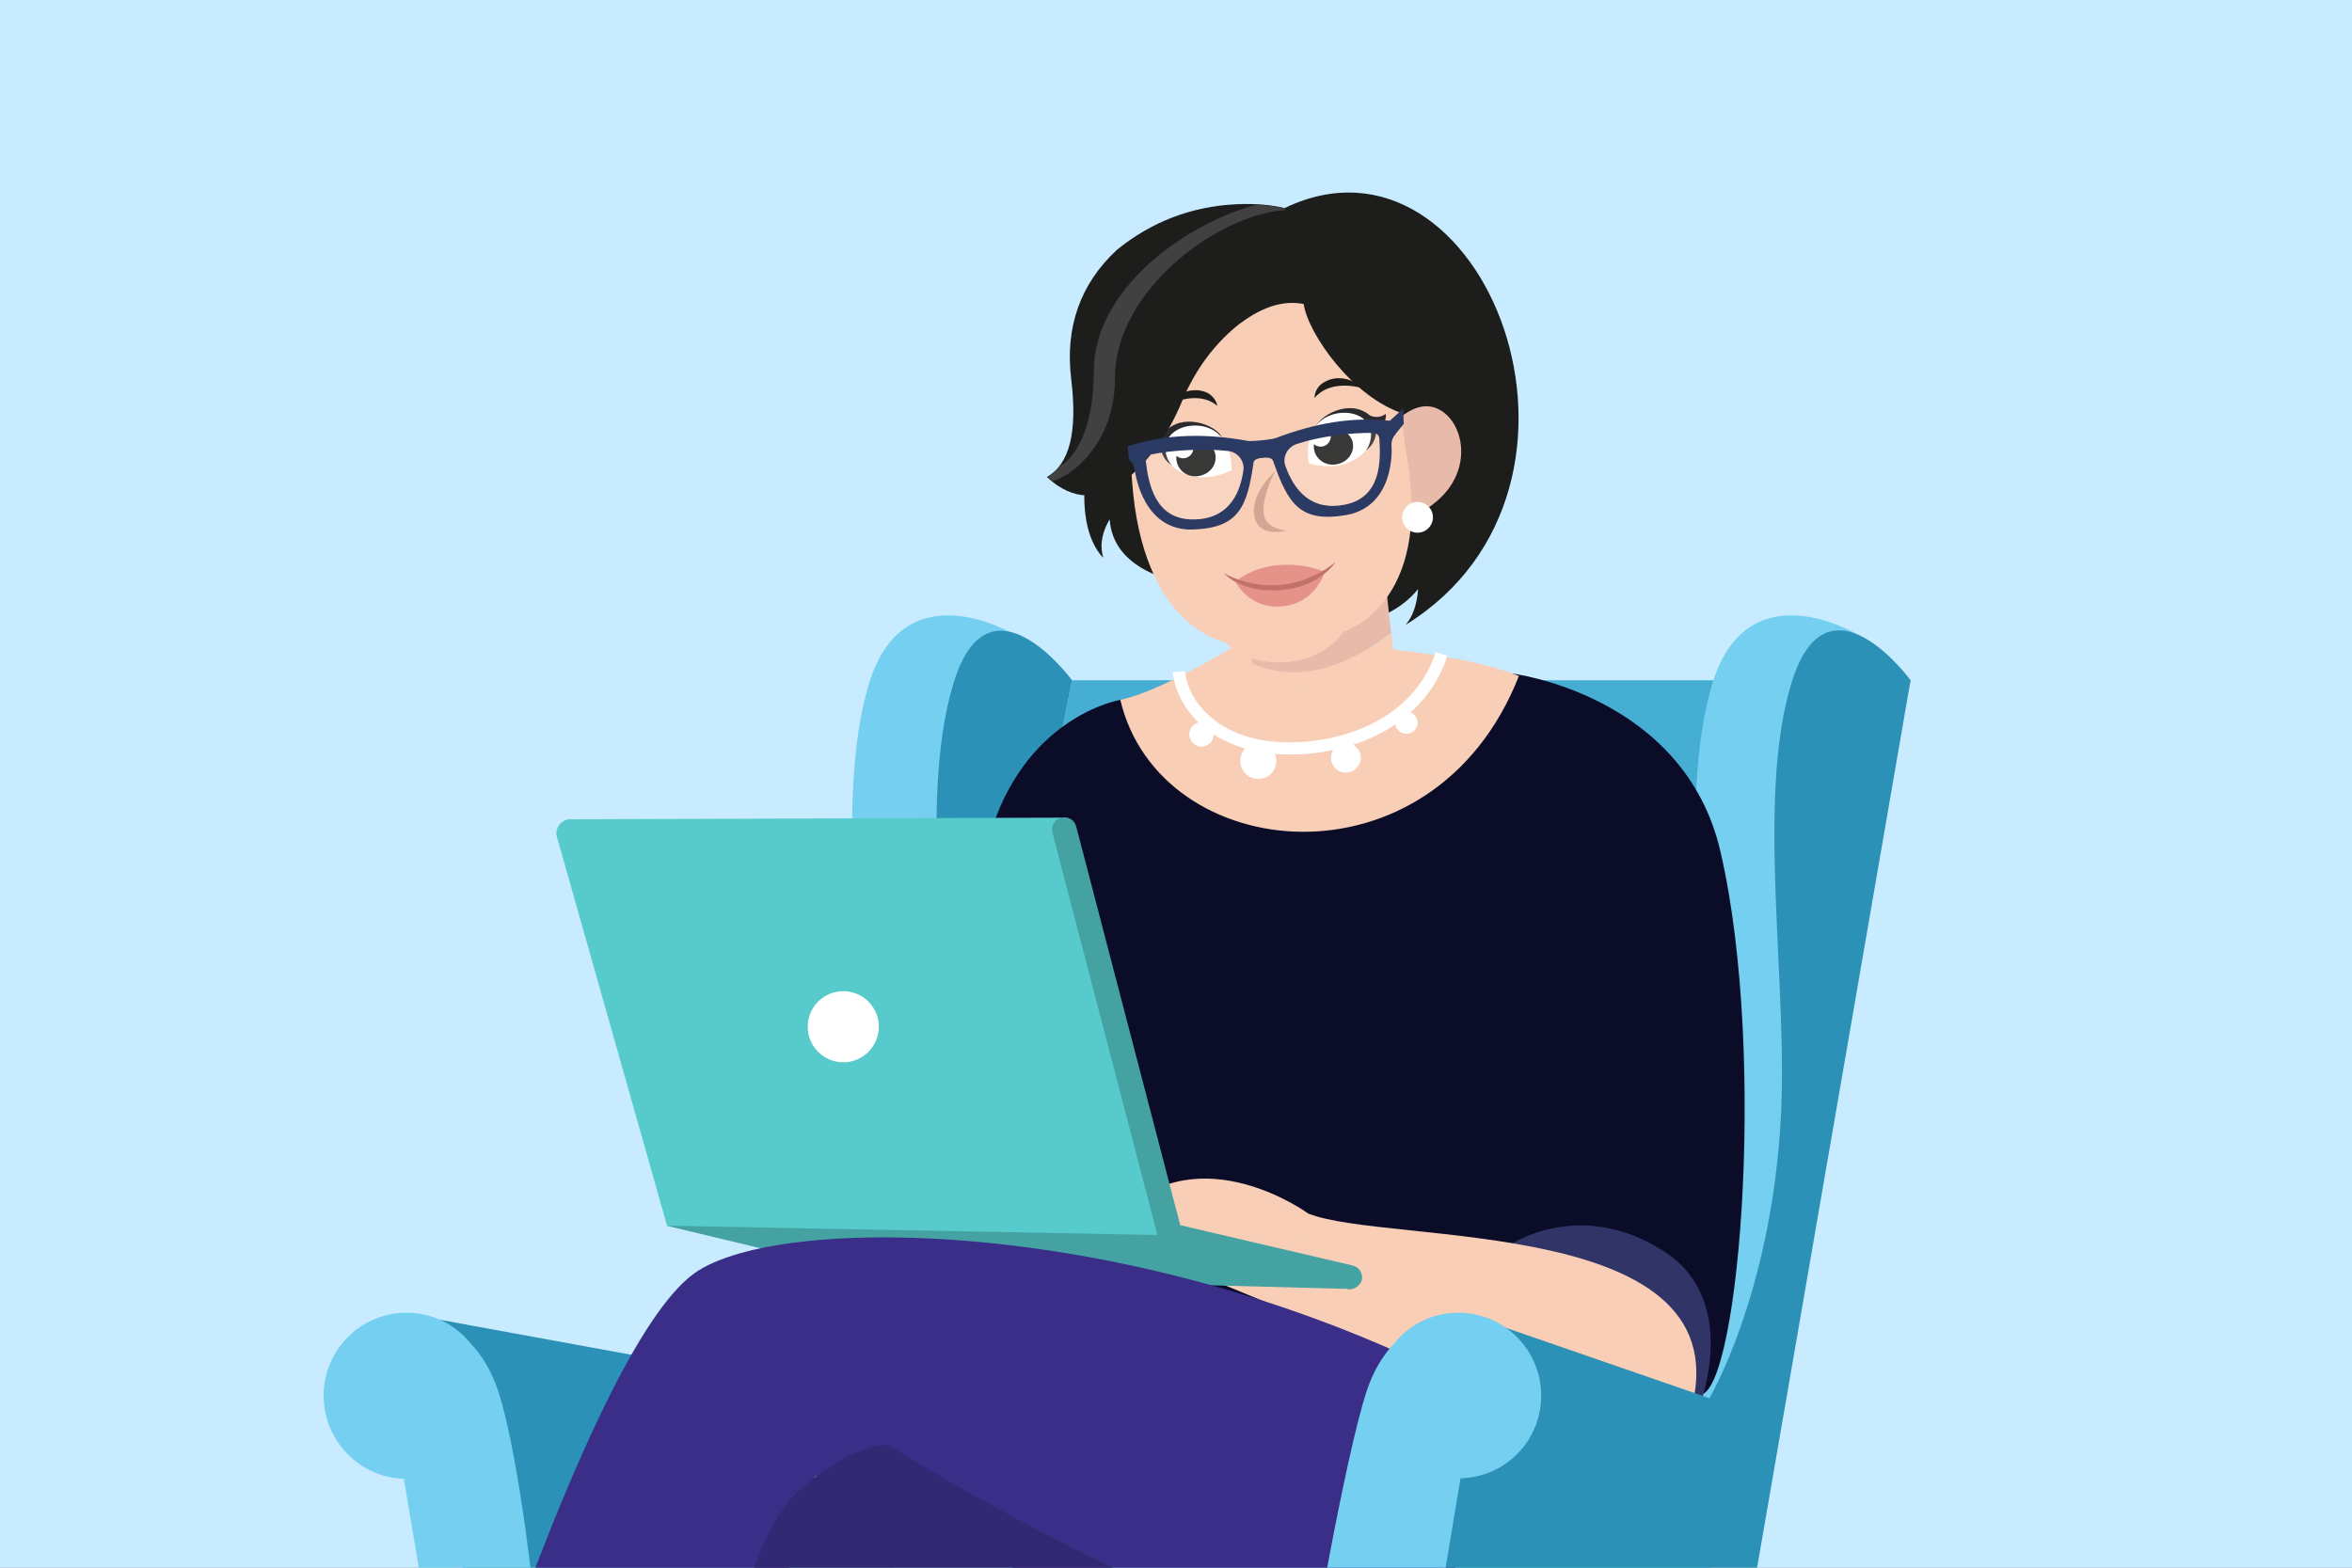 <?xml version="1.0" encoding="UTF-8"?> <svg xmlns="http://www.w3.org/2000/svg" width="360" height="240" viewBox="0 0 360 240" fill="none"><rect x="0" y="0" width="360" height="240" fill="#808080" stroke="none"/> <g clip-path="url(#clip0)"> <path d="M360 0H0V240H360V0Z" fill="#C8EBFF"></path> <path d="M164.083 104.137H292.436L260.51 245.974H135.895L164.083 104.137Z" fill="#46AED3"></path> <path d="M155.555 97.312L138.008 219.41L120.461 214.13C120.461 214.13 129.722 198.533 131.347 172.05C132.646 151.172 127.528 122.902 132.971 104.787C138.414 86.671 155.555 97.312 155.555 97.312Z" fill="#75CFF0"></path> <path d="M164.086 104.136L131.592 267.338L73.427 264.658L66.766 201.944L133.379 214.129C133.379 214.129 142.64 198.532 144.265 172.049C145.564 151.171 140.447 122.901 145.889 104.786C151.251 86.67 164.086 104.136 164.086 104.136Z" fill="#2C91B6"></path> <path d="M49.539 213.642C49.539 206.655 55.226 200.969 62.212 200.969C66.192 200.969 69.686 202.756 72.041 205.68C73.747 207.468 75.21 209.824 76.266 212.992C79.677 223.471 82.115 248.004 82.115 248.004L65.949 250.929L61.806 226.396C54.982 226.152 49.539 220.547 49.539 213.642Z" fill="#75CFF0"></path> <path d="M284.637 97.312L267.09 219.41L249.543 214.13C249.543 214.13 258.804 198.533 260.429 172.05C261.728 151.172 256.61 122.902 262.053 104.787C267.496 86.671 284.637 97.312 284.637 97.312Z" fill="#75CFF0"></path> <path d="M171.478 107.144C171.478 107.144 156.53 109.581 151.25 128.752L154.093 190.979L259.619 213.4C265.874 216.649 270.667 162.14 263.355 130.458C257.831 106.25 231.267 103.082 231.267 103.082L171.478 107.144Z" fill="#0B0C28"></path> <path d="M232.485 103.488C220.299 98.451 190.648 97.883 190.648 97.883C187.155 100.076 177.244 105.925 171.477 107.144C177.488 132.57 219.406 136.795 232.485 103.488Z" fill="#F8CEB7"></path> <path d="M197.391 115.511C193.411 115.511 189.918 114.698 186.993 113.155C182.769 110.962 179.926 106.981 179.52 102.919L181.388 102.757C181.713 106.25 184.231 109.581 187.887 111.53C191.055 113.236 194.954 113.886 199.504 113.561C204.215 113.236 208.521 111.855 212.014 109.662C215.832 107.225 218.594 103.65 219.731 99.832L221.518 100.401C220.219 104.706 217.213 108.606 212.989 111.287C209.252 113.642 204.621 115.105 199.585 115.43C198.935 115.511 198.123 115.511 197.391 115.511Z" fill="white"></path> <path d="M183.907 114.292C184.939 114.292 185.776 113.456 185.776 112.424C185.776 111.392 184.939 110.555 183.907 110.555C182.876 110.555 182.039 111.392 182.039 112.424C182.039 113.456 182.876 114.292 183.907 114.292Z" fill="white"></path> <path d="M192.598 119.247C194.123 119.247 195.36 118.01 195.36 116.485C195.36 114.959 194.123 113.723 192.598 113.723C191.073 113.723 189.836 114.959 189.836 116.485C189.836 118.01 191.073 119.247 192.598 119.247Z" fill="white"></path> <path d="M206.001 118.272C207.257 118.272 208.276 117.253 208.276 115.997C208.276 114.741 207.257 113.723 206.001 113.723C204.745 113.723 203.727 114.741 203.727 115.997C203.727 117.253 204.745 118.272 206.001 118.272Z" fill="white"></path> <path d="M215.265 112.342C216.207 112.342 216.971 111.578 216.971 110.636C216.971 109.693 216.207 108.93 215.265 108.93C214.322 108.93 213.559 109.693 213.559 110.636C213.559 111.578 214.322 112.342 215.265 112.342Z" fill="white"></path> <path d="M200.234 185.777C200.234 185.777 183.824 173.754 171.477 185.777V190.163L200.234 202.024V185.777Z" fill="#F8CEB7"></path> <path d="M231.266 190.491C231.266 190.491 241.908 183.343 254.662 191.547C267.091 199.509 259.617 216.731 259.617 216.731L231.266 190.491Z" fill="#303466"></path> <path d="M195.277 198.531L200.233 185.777C212.418 190.732 267.74 185.777 258.641 216.565C247.756 237.361 195.277 198.531 195.277 198.531Z" fill="#F8CEB7"></path> <path d="M102.02 187.648L134.514 195.447L206.082 197.315L171.314 186.023L102.02 187.648Z" fill="#45A2A3"></path> <path d="M85.284 128.263L102.1 187.646L179.112 189.108L162.377 125.176L87.315 125.42C85.853 125.42 84.797 126.882 85.284 128.263Z" fill="#57CBCC"></path> <path d="M129.072 162.628C132.078 162.628 134.515 160.191 134.515 157.185C134.515 154.179 132.078 151.742 129.072 151.742C126.066 151.742 123.629 154.179 123.629 157.185C123.629 160.191 126.066 162.628 129.072 162.628Z" fill="white"></path> <path d="M206.567 197.395C206.405 197.395 206.243 197.395 206.161 197.314L177.566 190.653L161.075 127.451C160.832 126.477 161.4 125.421 162.456 125.177C163.431 124.933 164.487 125.502 164.731 126.558L180.653 187.566L207.055 193.74C208.03 193.984 208.68 194.958 208.436 196.014C208.192 196.746 207.38 197.395 206.567 197.395Z" fill="#45A2A3"></path> <path d="M168.226 63.681C175.131 42.559 196.659 31.836 196.659 31.836C227.122 17.214 249.462 74.485 215.099 95.687C215.099 95.687 216.805 94.144 217.049 90.163C217.049 90.163 211.2 98.368 200.233 93.738L179.112 88.701C179.112 88.701 170.338 86.995 169.851 79.522C169.851 79.522 167.901 82.365 168.876 85.371C168.876 85.371 162.783 80.415 168.226 63.681Z" fill="#1D1D1B"></path> <path d="M190.566 89.025L191.704 101.617C198.934 104.785 206.57 101.86 212.906 96.905L211.769 86.019L190.566 89.025Z" fill="#E7BAA9"></path> <path d="M191.703 101.618L191.947 103.811C198.202 105.679 204.863 106.329 213.474 101.374L212.987 96.906C206.569 101.861 198.933 104.786 191.703 101.618Z" fill="#F8CEB7"></path> <path d="M219.974 62.543C215.913 60.756 211.932 66.442 211.932 66.442L211.77 79.521C211.77 79.521 215.588 80.496 219.974 76.678C225.661 71.804 224.036 64.33 219.974 62.543Z" fill="#E7BAA9"></path> <path d="M191.538 38.742C165.706 40.935 172.204 57.344 173.26 73.429C174.804 96.175 187.477 98.287 187.477 98.287C187.477 98.287 190.482 101.861 196.819 101.374C203.155 100.886 205.592 96.744 205.592 96.744C205.592 96.744 219.321 92.763 215.341 69.936C212.579 54.014 217.371 36.629 191.538 38.742Z" fill="#F8CEB7"></path> <path d="M189.105 89.029C189.105 89.029 191.055 93.172 196.011 92.847C201.372 92.522 202.753 87.567 202.753 87.567C202.753 87.567 199.991 86.186 195.767 86.51C191.461 86.835 189.105 89.029 189.105 89.029Z" fill="#E59289"></path> <path d="M187.316 87.725C187.316 87.725 189.835 90.894 196.334 90.325C202.101 89.756 204.457 86.019 204.457 86.019C195.684 92.925 187.316 87.725 187.316 87.725Z" fill="#C1736B"></path> <path d="M202.589 58.565C201.127 59.458 201.208 60.92 201.208 60.92C203.889 57.752 208.925 59.539 208.925 59.539C208.925 59.539 205.757 56.615 202.589 58.565Z" fill="#1D1D1B"></path> <path d="M184.558 60.026C181.064 58.726 178.465 62.138 178.465 62.138C178.465 62.138 183.177 59.457 186.345 62.138C186.345 62.138 186.101 60.676 184.558 60.026Z" fill="#1D1D1B"></path> <path d="M195.195 72.129C195.195 72.129 192.921 76.191 193.489 79.034C193.977 80.984 196.901 81.227 196.901 81.227C196.901 81.227 192.677 82.446 192.027 79.115C191.215 75.622 195.195 72.129 195.195 72.129Z" fill="#D3A594"></path> <path d="M178.3 66.12C178.3 66.201 178.218 66.201 178.218 66.282C176.837 67.176 175.863 66.526 175.863 66.526C175.863 66.526 175.7 67.988 177.65 68.151C177.65 69.369 178.3 70.75 179.681 71.4L186.992 66.851C185.855 64.901 180.899 63.195 178.3 66.12Z" fill="#2A2A2C"></path> <path d="M182.93 65.144C179.518 65.144 177.162 67.744 179.03 70.831C179.03 70.831 179.843 72.374 182.767 72.943C185.773 73.512 188.535 71.968 188.535 71.968C188.454 66.932 185.692 65.144 182.93 65.144Z" fill="white"></path> <path d="M182.115 67.417C182.278 67.58 182.521 67.823 182.603 68.148C182.846 68.961 182.359 69.854 181.547 70.098C180.978 70.26 180.409 70.098 180.084 69.773C180.003 70.179 180.084 70.585 180.166 70.91C180.653 72.454 182.278 73.266 183.902 72.779C185.527 72.291 186.421 70.748 185.933 69.204C185.365 67.823 183.74 67.011 182.115 67.417Z" fill="#1D1D1B"></path> <path d="M209.656 63.6L209.574 63.519C206.487 61.001 201.938 63.6 201.207 65.631L209.168 68.881C210.387 67.987 210.793 66.525 210.63 65.306C212.499 64.819 212.093 63.357 212.093 63.357C212.093 63.357 211.118 64.25 209.656 63.6Z" fill="#2A2A2C"></path> <path d="M204.702 63.277C202.021 63.765 199.584 65.958 200.315 70.913C200.315 70.913 203.24 71.969 206.164 70.913C208.926 69.857 209.495 68.233 209.495 68.233C210.876 64.902 208.114 62.709 204.702 63.277Z" fill="white"></path> <path d="M203.154 65.632C203.317 65.795 203.561 66.038 203.642 66.363C203.885 67.176 203.398 68.069 202.586 68.313C202.017 68.475 201.448 68.313 201.123 67.988C201.042 68.394 201.123 68.8 201.205 69.125C201.692 70.669 203.317 71.481 204.942 70.994C206.566 70.506 207.46 68.963 206.972 67.419C206.404 66.038 204.779 65.226 203.154 65.632Z" fill="#1D1D1B"></path> <path d="M170.95 38.256C165.344 43.455 162.989 50.116 163.963 58.077C164.938 66.12 163.72 71.075 160.227 73.025C164.288 76.761 168.431 76.761 172.737 73.106C176.23 70.1 178.911 66.282 180.861 61.57C182.81 56.859 185.572 53.041 189.147 50.035C192.802 47.11 196.214 45.892 199.545 46.542C200.195 51.091 207.1 60.92 214.898 63.358C213.68 62.87 215.142 50.116 214.492 48.41C213.842 46.217 213.274 44.592 212.949 43.455C211.568 38.987 208.724 36.631 204.581 36.387C201.251 32.651 196.133 30.945 189.228 31.27C182.404 31.594 176.23 33.95 170.95 38.256Z" fill="#1D1D1B"></path> <path d="M216.969 81.552C218.27 81.552 219.325 80.497 219.325 79.196C219.325 77.895 218.27 76.84 216.969 76.84C215.668 76.84 214.613 77.895 214.613 79.196C214.613 80.497 215.668 81.552 216.969 81.552Z" fill="white"></path> <path d="M167.415 56.856C167.415 65.71 164.572 70.016 162.216 71.397C161.647 72.047 161.079 72.615 160.348 73.022C160.591 73.265 160.835 73.428 161.079 73.671C161.972 73.428 163.597 72.697 165.222 71.153C167.334 69.122 170.665 65.142 170.665 57.749C170.665 44.67 186.099 32.891 196.741 32.16V31.916C195.36 31.591 193.817 31.429 192.273 31.348C181.388 34.272 167.415 44.264 167.415 56.856Z" fill="#404140"></path> <path d="M65.141 289.678C65.141 289.678 89.349 207.143 106.246 194.957C119.731 185.209 179.521 186.265 230.537 215.429L219.245 250.848C174.565 255.234 124.768 225.908 124.768 225.908C120.219 250.848 105.434 263.683 88.374 297.233L65.141 289.678Z" fill="#3A2E88"></path> <path d="M292.435 104.137L254.416 324.042H209.168L226.39 201.863L261.646 214.049C261.646 214.049 270.907 198.451 272.532 171.969C273.832 151.091 268.714 122.821 274.157 104.705C279.599 86.59 292.435 104.137 292.435 104.137Z" fill="#2C91B6"></path> <path d="M235.895 213.642C235.895 206.655 230.209 200.969 223.223 200.969C219.242 200.969 215.749 202.756 213.393 205.68C211.687 207.468 210.225 209.824 209.169 212.992C205.757 223.471 200.477 254.828 200.477 254.828L215.586 274.081L223.547 226.314C230.452 226.152 235.895 220.547 235.895 213.642Z" fill="#75CFF0"></path> <path d="M199.906 250.522C181.791 248.491 142.797 225.663 135.974 221.195C131.668 221.358 127.444 223.876 122.57 227.938C107.054 240.692 103.804 317.46 101.367 330.864L125.494 332.488C134.186 295.039 144.26 274.08 152.383 252.309C152.627 251.821 152.789 251.334 153.033 250.847H199.906C199.906 250.765 199.906 250.684 199.906 250.522Z" fill="#322873"></path> <g opacity="0.35"> <path opacity="0.35" d="M187.967 68.396C185.693 68.071 182.687 68.071 179.844 68.396C178.381 68.558 177 68.721 175.863 68.965C175.132 69.127 174.563 69.858 174.644 70.671C174.888 73.026 175.701 80.175 182.362 80.256C182.768 80.256 183.174 80.256 183.58 80.175C187.723 79.769 190.242 77.007 190.892 72.052C190.973 71.239 190.81 70.346 190.242 69.696C189.673 68.965 188.861 68.477 187.967 68.396Z" fill="white"></path> <path opacity="0.35" d="M210.144 65.633C208.926 65.633 207.626 65.633 206.082 65.795C203.239 66.039 200.315 66.608 198.121 67.339C197.309 67.582 196.578 68.232 196.172 69.045C195.765 69.857 195.684 70.669 196.009 71.482C197.634 76.193 200.64 78.468 204.783 78.062C205.189 78.062 205.514 77.981 205.92 77.899C212.419 76.518 211.85 69.37 211.606 67.014C211.525 66.283 210.956 65.714 210.144 65.633Z" fill="white"></path> </g> <path d="M195.197 67.092C194.709 67.254 193.085 67.417 193.085 67.417C193.085 67.417 191.46 67.579 190.973 67.498C184.717 66.361 178.787 66.361 172.613 68.31L172.776 70.341C172.776 70.341 173.507 70.829 173.669 71.885C173.832 72.941 175.132 81.308 182.605 81.064C189.592 80.821 190.891 77.652 191.866 70.829C191.947 70.097 193.328 70.097 193.328 70.097C193.328 70.097 194.628 69.854 194.872 70.585C197.146 77.165 199.015 80.008 205.92 78.871C213.312 77.652 213.069 69.204 212.987 68.229C212.906 67.173 213.556 66.523 213.556 66.523L213.394 64.492C206.976 63.68 201.208 64.817 195.197 67.092ZM190.323 71.966C189.754 76.028 187.723 79.602 182.443 79.521C176.756 79.44 175.781 73.997 175.375 70.585C175.294 70.179 175.619 69.772 176.025 69.61C179.437 68.879 184.392 68.635 187.967 69.041C189.429 69.204 190.485 70.504 190.323 71.966ZM205.92 77.246C200.802 78.302 198.121 75.215 196.74 71.316C196.253 69.935 197.065 68.473 198.446 67.985C201.777 66.848 206.732 66.198 210.225 66.279C210.713 66.279 211.038 66.604 211.119 67.092C211.363 70.504 211.444 76.109 205.92 77.246Z" fill="#2A3A63"></path> <path d="M211.934 65.143L214.777 62.543L214.858 64.899L213.396 66.686L211.934 65.143Z" fill="#2A3A63"></path> </g> <defs> <clipPath id="clip0"> <rect width="360" height="240" fill="white"></rect> </clipPath> </defs> </svg> 